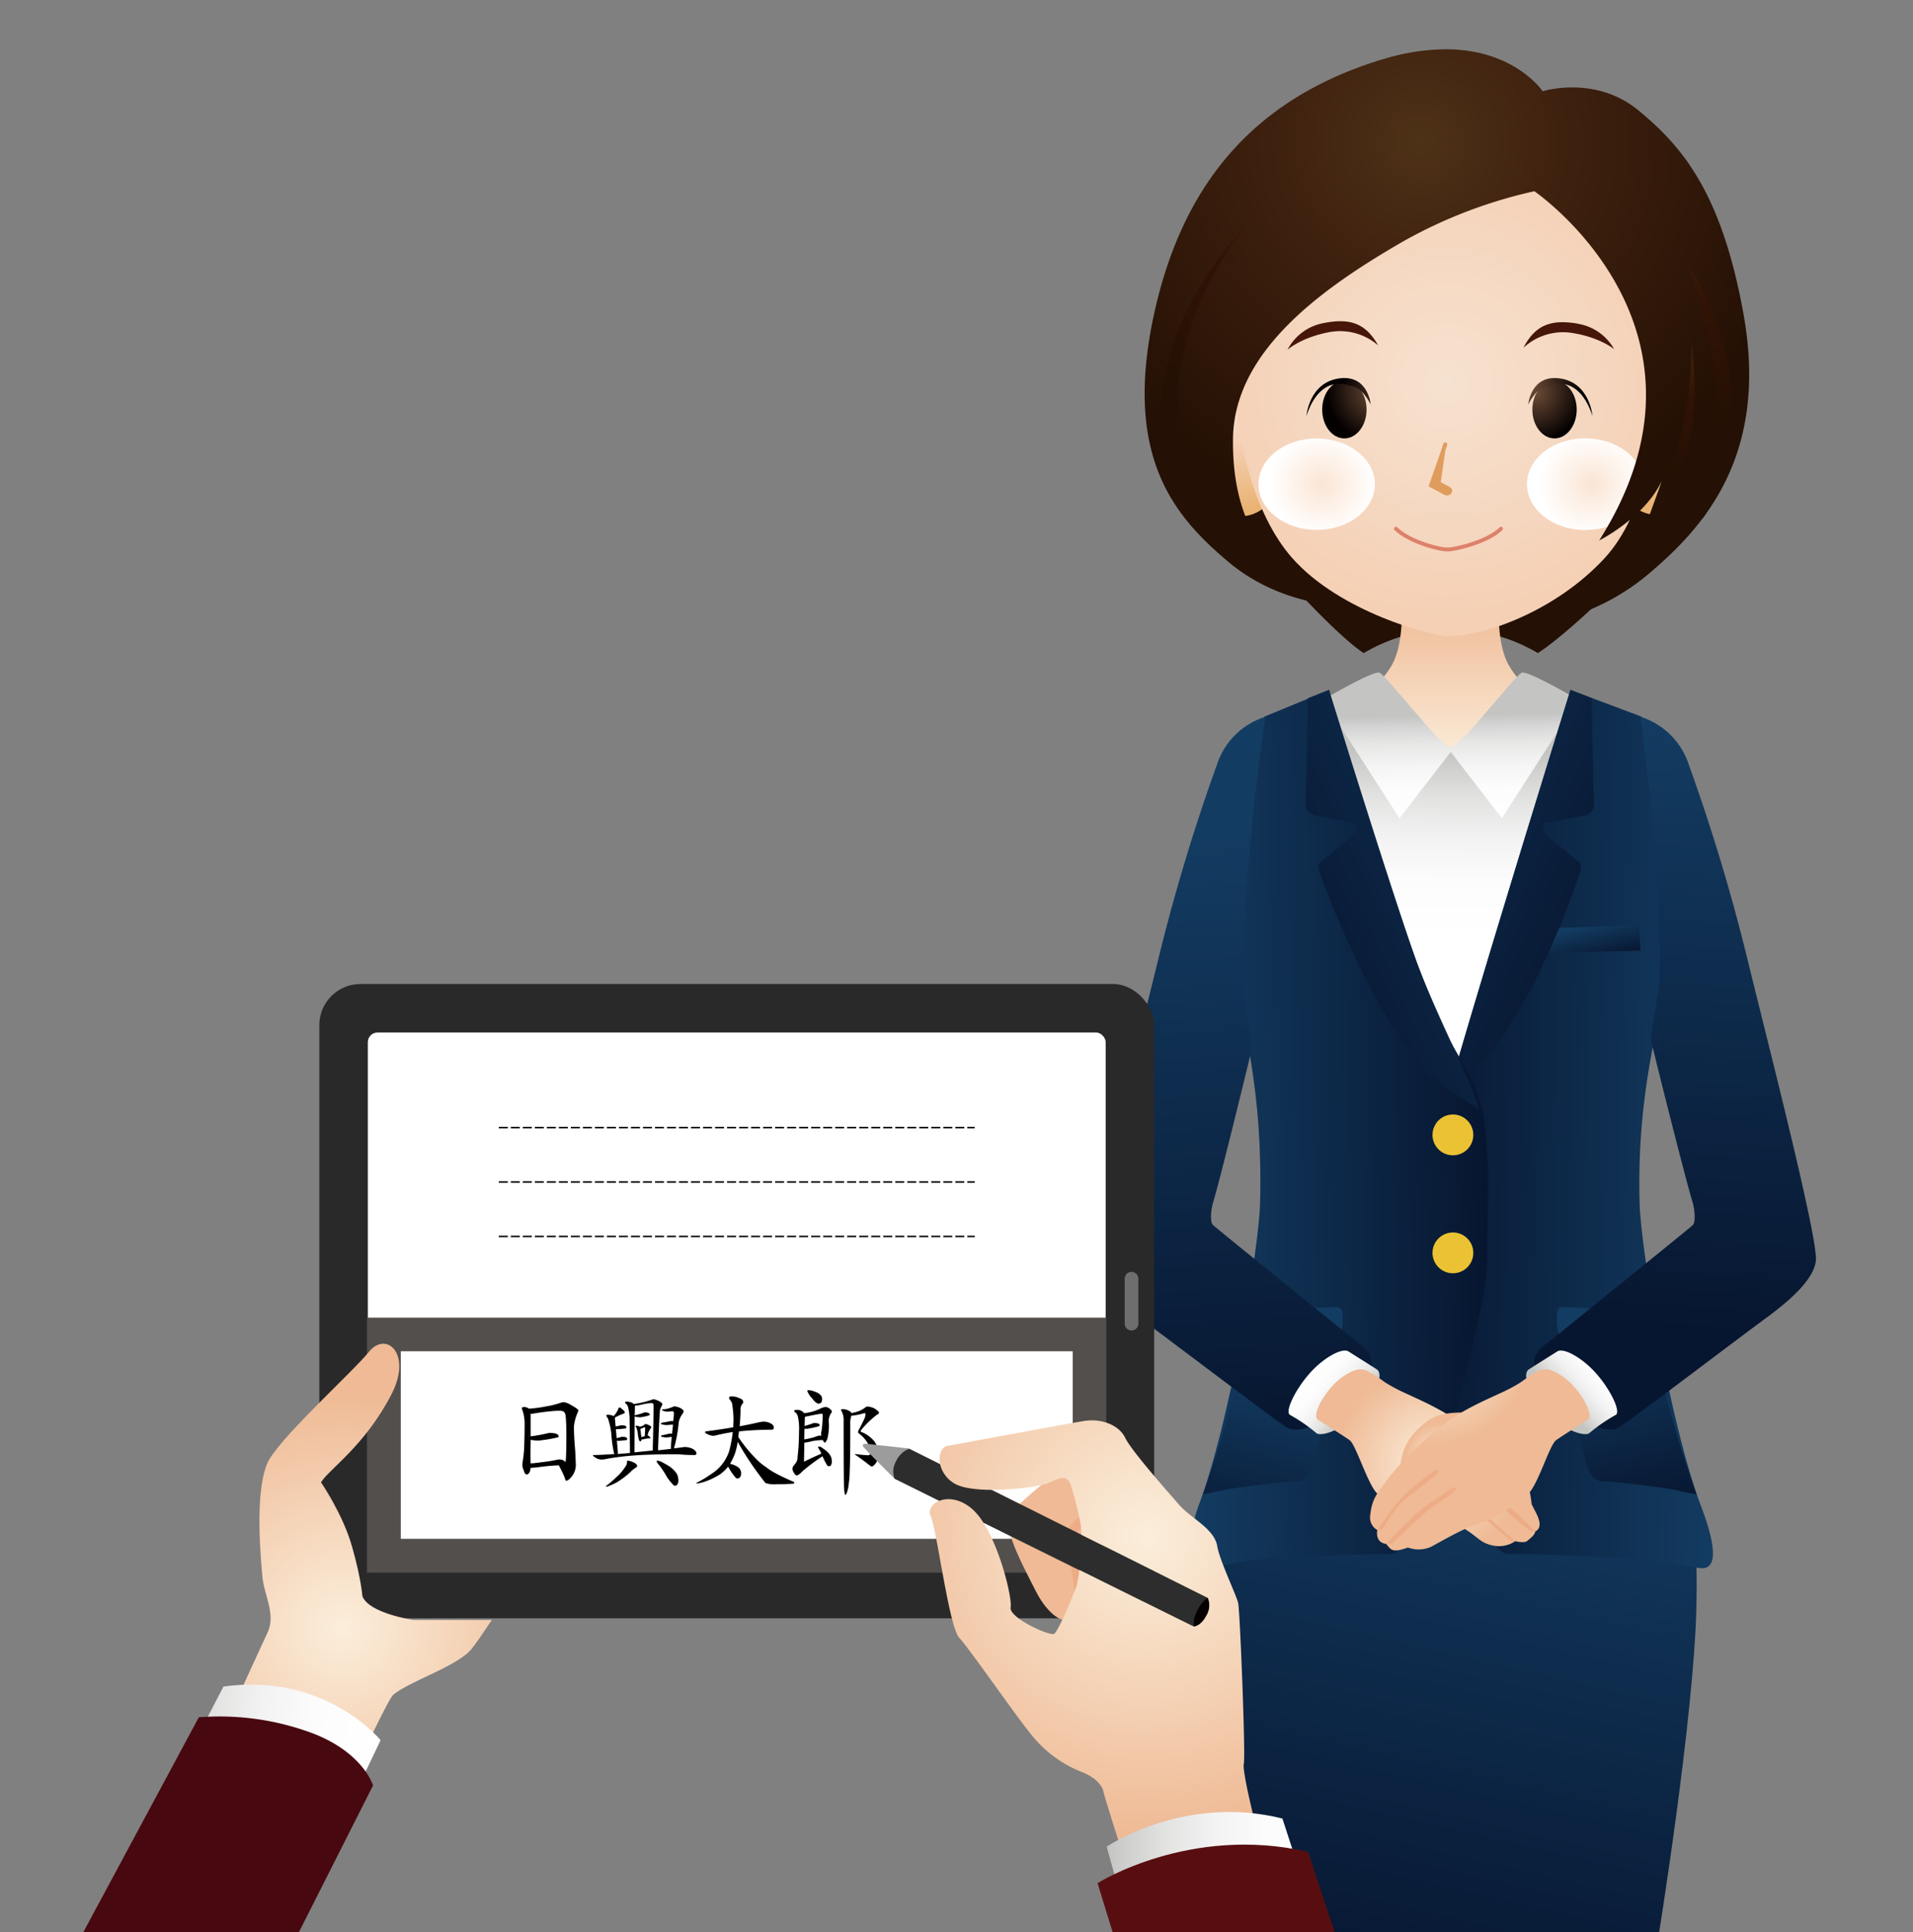 <svg xmlns="http://www.w3.org/2000/svg" xmlns:xlink="http://www.w3.org/1999/xlink" viewBox="0 0 495.24 500"><rect x="0" y="0" width="495.24" height="500" fill="#808080" stroke="none"/><defs><style>.cls-1,.cls-36,.cls-46{fill:none;}.cls-2{isolation:isolate;}.cls-3{clip-path:url(#clip-path);}.cls-4{fill:url(#radial-gradient);}.cls-5{fill:url(#linear-gradient);}.cls-6{fill:url(#linear-gradient-2);}.cls-7{fill:url(#linear-gradient-3);}.cls-8{fill:url(#linear-gradient-4);}.cls-9{fill:url(#linear-gradient-5);}.cls-10{fill:url(#linear-gradient-6);}.cls-11{fill:url(#linear-gradient-7);}.cls-12{fill:url(#linear-gradient-8);}.cls-13{fill:url(#linear-gradient-9);}.cls-14{fill:url(#linear-gradient-10);}.cls-15{fill:url(#linear-gradient-11);}.cls-16{fill:#eac233;}.cls-17{fill:url(#linear-gradient-12);}.cls-18{fill:url(#linear-gradient-13);}.cls-19{fill:url(#radial-gradient-2);}.cls-20{fill:#edac86;}.cls-21{fill:url(#radial-gradient-3);}.cls-22{fill:url(#linear-gradient-14);}.cls-23{fill:url(#linear-gradient-15);}.cls-24{fill:url(#radial-gradient-4);}.cls-25{fill:#29292a;}.cls-26{fill:#6f6e6e;}.cls-27{fill:url(#linear-gradient-16);}.cls-28{fill:url(#linear-gradient-17);}.cls-29{fill:url(#radial-gradient-5);}.cls-30{fill:url(#radial-gradient-6);}.cls-31{fill:#df9c5c;}.cls-32{mix-blend-mode:multiply;}.cls-33{fill:url(#radial-gradient-7);}.cls-34{fill:url(#radial-gradient-8);}.cls-35{fill:#46160b;}.cls-36{stroke:#de816a;stroke-linecap:round;stroke-linejoin:round;}.cls-37{fill:url(#radial-gradient-11);}.cls-38{fill:url(#radial-gradient-12);}.cls-39{fill:url(#radial-gradient-13);}.cls-40{fill:url(#radial-gradient-14);}.cls-41{fill:url(#radial-gradient-15);}.cls-42{fill:url(#radial-gradient-16);}.cls-43{fill:url(#radial-gradient-17);}.cls-44{fill:#fff;}.cls-45{fill:#524f4d;}.cls-46{stroke:#000;stroke-miterlimit:10;stroke-width:0.39px;stroke-dasharray:2.33 0.78;}.cls-47{fill:url(#radial-gradient-18);}.cls-48{fill:url(#linear-gradient-18);}.cls-49{fill:#48080f;}.cls-50{fill:url(#radial-gradient-19);}.cls-51{fill:#9d9c9d;}.cls-52{fill:#2d2d2d;}.cls-53{fill:#060001;}.cls-54{fill:url(#radial-gradient-20);}.cls-55{fill:url(#linear-gradient-19);}.cls-56{fill:#580e10;}</style><clipPath id="clip-path"><rect id="SVGID" class="cls-1" width="495.24" height="516.75"/></clipPath><radialGradient id="radial-gradient" cx="382.42" cy="94.63" r="45.06" gradientUnits="userSpaceOnUse"><stop offset="0" stop-color="#432610"/><stop offset="0.36" stop-color="#311305"/><stop offset="1" stop-color="#241004"/></radialGradient><linearGradient id="linear-gradient" x1="355.91" y1="516.18" x2="391.45" y2="360.65" gradientUnits="userSpaceOnUse"><stop offset="0" stop-color="#071630"/><stop offset="1" stop-color="#133c62"/></linearGradient><linearGradient id="linear-gradient-2" x1="375.46" y1="197.54" x2="375.46" y2="155.91" gradientUnits="userSpaceOnUse"><stop offset="0" stop-color="#fbeedb"/><stop offset="1" stop-color="#efba95"/></linearGradient><linearGradient id="linear-gradient-3" x1="360.69" y1="202.16" x2="360.69" y2="249.46" gradientTransform="translate(18.5 -13.78) rotate(1)" gradientUnits="userSpaceOnUse"><stop offset="0" stop-color="#c4c4c3"/><stop offset="0.05" stop-color="#cbcbca"/><stop offset="0.25" stop-color="#e2e2e1"/><stop offset="0.46" stop-color="#f2f2f2"/><stop offset="0.7" stop-color="#fcfcfc"/><stop offset="1" stop-color="#fff"/></linearGradient><linearGradient id="linear-gradient-4" x1="4734.78" y1="104.13" x2="4734.78" y2="137.02" gradientTransform="matrix(-1, 0.02, 0.02, 1, 5107.45, -13.78)" gradientUnits="userSpaceOnUse"><stop offset="0" stop-color="#c4c4c3"/><stop offset="0.09" stop-color="#d5d5d5"/><stop offset="0.23" stop-color="#e8e8e7"/><stop offset="0.4" stop-color="#f5f5f5"/><stop offset="0.6" stop-color="#fdfdfd"/><stop offset="1" stop-color="#fff"/></linearGradient><linearGradient id="linear-gradient-5" x1="352.77" y1="298.87" x2="432.14" y2="298.87" gradientTransform="translate(18.5 -13.78) rotate(1)" xlink:href="#linear-gradient"/><linearGradient id="linear-gradient-6" x1="415.36" y1="397.78" x2="403.77" y2="350.86" gradientTransform="translate(18.5 -13.78) rotate(1)" xlink:href="#linear-gradient"/><linearGradient id="linear-gradient-7" x1="398.77" y1="255.93" x2="396.42" y2="246.45" gradientTransform="translate(18.5 -13.78) rotate(1)" xlink:href="#linear-gradient"/><linearGradient id="linear-gradient-8" x1="402.11" y1="247.74" x2="313.06" y2="209.86" gradientTransform="translate(18.5 -13.78) rotate(1)" xlink:href="#linear-gradient"/><linearGradient id="linear-gradient-9" x1="4696.64" y1="222.86" x2="4774.72" y2="222.86" gradientTransform="matrix(-1, 0.02, 0.02, 1, 5076.78, -13.78)" xlink:href="#linear-gradient"/><linearGradient id="linear-gradient-10" x1="4759.54" y1="321.74" x2="4747.95" y2="274.82" gradientTransform="matrix(-1, 0.02, 0.02, 1, 5076.78, -13.78)" xlink:href="#linear-gradient"/><linearGradient id="linear-gradient-11" x1="4744.04" y1="175.39" x2="4656.63" y2="138.2" gradientTransform="matrix(-1, 0.02, 0.02, 1, 5076.78, -13.78)" xlink:href="#linear-gradient"/><linearGradient id="linear-gradient-12" x1="145.14" y1="692.23" x2="118.18" y2="536.24" gradientTransform="matrix(0.99, 0.1, -0.1, 0.99, 249.13, -327.42)" xlink:href="#linear-gradient"/><linearGradient id="linear-gradient-13" x1="158.85" y1="1256.82" x2="144.14" y2="1251.31" gradientTransform="matrix(0.95, 0.31, -0.27, 0.82, 539.13, -714.55)" xlink:href="#linear-gradient-3"/><radialGradient id="radial-gradient-2" cx="525.77" cy="-140.15" r="25.6" gradientTransform="matrix(0.67, 0.71, 0.73, -0.69, 120.63, -91.57)" xlink:href="#linear-gradient-2"/><radialGradient id="radial-gradient-3" cx="-312.47" cy="1035.62" r="8.59" gradientTransform="matrix(0.88, 0.12, -0.16, 1.13, 812.05, -754.76)" xlink:href="#linear-gradient-2"/><linearGradient id="linear-gradient-14" x1="6565.63" y1="16.93" x2="6538.66" y2="-139.06" gradientTransform="matrix(-0.99, 0.1, 0.1, 0.99, 6958.91, -327.42)" xlink:href="#linear-gradient"/><linearGradient id="linear-gradient-15" x1="6294.24" y1="-1071.35" x2="6279.53" y2="-1076.87" gradientTransform="matrix(-0.95, 0.31, 0.27, 0.82, 6668.91, -714.55)" xlink:href="#linear-gradient-3"/><radialGradient id="radial-gradient-4" cx="5053.91" cy="4561.74" r="25.26" gradientTransform="matrix(-0.67, 0.71, -0.73, -0.69, 7087.42, -91.57)" xlink:href="#linear-gradient-2"/><linearGradient id="linear-gradient-16" x1="384.55" y1="260.21" x2="384.55" y2="230.45" gradientTransform="matrix(0.86, 0.16, -0.18, 0.98, 142.91, -185.76)" gradientUnits="userSpaceOnUse"><stop offset="0" stop-color="#e9b373"/><stop offset="0.57" stop-color="#f5d0b5"/><stop offset="1" stop-color="#f6e2d0"/></linearGradient><linearGradient id="linear-gradient-17" x1="297.46" y1="-12.92" x2="297.46" y2="-42.68" gradientTransform="translate(31.9 196.76) rotate(-10.11)" xlink:href="#linear-gradient-16"/><radialGradient id="radial-gradient-5" cx="374.56" cy="98.96" r="60.69" gradientUnits="userSpaceOnUse"><stop offset="0" stop-color="#f6e2d0"/><stop offset="1" stop-color="#f5d0b5"/></radialGradient><radialGradient id="radial-gradient-6" cx="520.49" cy="66.58" r="10.48" gradientTransform="translate(-232.44 20.24) scale(1.21 1.22)" gradientUnits="userSpaceOnUse"><stop offset="0" stop-color="#6e4c37"/><stop offset="1" stop-color="#040000"/></radialGradient><radialGradient id="radial-gradient-7" cx="447.73" cy="125.3" r="13.26" gradientTransform="translate(-53.55) scale(1.04 1)" gradientUnits="userSpaceOnUse"><stop offset="0" stop-color="#fbe5d4"/><stop offset="1" stop-color="#fff"/></radialGradient><radialGradient id="radial-gradient-8" cx="380.64" cy="125.3" r="13.26" xlink:href="#radial-gradient-7"/><radialGradient id="radial-gradient-11" cx="367.82" cy="36.64" r="100.22" gradientUnits="userSpaceOnUse"><stop offset="0" stop-color="#4e3217"/><stop offset="0.36" stop-color="#3f210f"/><stop offset="1" stop-color="#241004"/></radialGradient><radialGradient id="radial-gradient-12" cx="348.41" cy="71.25" r="13.97" gradientTransform="translate(72.23 15.85) scale(0.93 1.18)" xlink:href="#radial-gradient-6"/><radialGradient id="radial-gradient-13" cx="1684.73" cy="66.58" r="10.48" gradientTransform="matrix(-1.21, 0, 0, 1.22, 2394.85, 20.24)" xlink:href="#radial-gradient-6"/><radialGradient id="radial-gradient-14" cx="1862.55" cy="71.25" r="13.97" gradientTransform="matrix(-0.93, 0, 0, 1.18, 2093.05, 15.85)" xlink:href="#radial-gradient-6"/><radialGradient id="radial-gradient-15" cx="448.94" cy="62.82" r="47.94" xlink:href="#radial-gradient"/><radialGradient id="radial-gradient-16" cx="332.48" cy="59.05" r="50.96" xlink:href="#radial-gradient"/><radialGradient id="radial-gradient-17" cx="442.91" cy="92.21" r="32.53" xlink:href="#radial-gradient"/><radialGradient id="radial-gradient-18" cx="1007.49" cy="-538.38" r="61.02" gradientTransform="matrix(0.94, -0.34, 0.34, 0.94, -675.28, 1269.91)" xlink:href="#linear-gradient-2"/><linearGradient id="linear-gradient-18" x1="-281.8" y1="64.68" x2="-222.81" y2="64.68" gradientTransform="translate(325.56 421.81) rotate(6)" xlink:href="#linear-gradient-3"/><radialGradient id="radial-gradient-19" cx="-361.14" cy="1314.12" r="46.71" gradientTransform="matrix(0.94, 0.34, -0.34, 0.94, 1012.81, -648.05)" xlink:href="#linear-gradient-2"/><radialGradient id="radial-gradient-20" cx="296.81" cy="397.67" r="78.07" xlink:href="#linear-gradient-2"/><linearGradient id="linear-gradient-19" x1="286.5" y1="491.39" x2="346.08" y2="491.39" gradientTransform="matrix(1, 0, 0, 1, 0, 0)" xlink:href="#linear-gradient-3"/></defs><title>アートボード 112</title><g class="cls-2"><g id="レイヤー_1" data-name="レイヤー 1"><g class="cls-3"><path class="cls-4" d="M314.56,122.15c0,9.23,30,41.57,38.5,46.86a44.28,44.28,0,0,1,45.06,0c8.5-5.29,37.92-32.81,37.92-42,0-16-40.29-62.58-60.45-62.58s-58.8,7.4-61.93,58.68"/><path class="cls-5" d="M436,385.74l-49.91-38.8V331.51l-9.93,7.72-9.92-7.72v15.43l-49.91,38.8s-3.73,1.31-3.17,29.83c.56,28.83,10.17,87.81,10.17,87.81H429s9.61-59,10.17-87.81C439.76,387.05,436,385.74,436,385.74Z"/><path class="cls-6" d="M406.3,182.61s-9.14.1-15.44-10-.41-36.87-.41-36.87a54.69,54.69,0,0,0-15,3.5,54.66,54.66,0,0,0-15-3.5s5.9,26.79-.41,36.87-15.45,10-15.45,10a113.94,113.94,0,0,1,14.59,4.44,32.4,32.4,0,0,0,7,1.51c2.08.72,4.61,26.66,8,26.61l.94,0c0,26.07.63,0,.94,0,3.35.05,6.5-25.89,8.58-26.61a32.49,32.49,0,0,0,7.05-1.51A113.6,113.6,0,0,1,406.3,182.61Z"/><polygon class="cls-7" points="339.01 184.91 375.76 193.69 410.25 184.34 411.75 227.47 379.42 298.15 339.58 231.83 339.01 184.91"/><path class="cls-8" d="M375.57,194.6,362.3,211.76l-19.76-30.68s12.88-7.58,14.58-7,16.17,19.62,18.43,19.33h0c2.26.29,16.73-18.8,18.43-19.33s14.58,7,14.58,7l-19.76,30.68Z"/><path class="cls-9" d="M406.57,178.57,425,185.48s5.84,37.6,5.33,67c-.25,14.13-6.66,28.34-5.87,58.89.31,12,7.86,57.23,15.94,78.49,2.57,6.76,5.27,16.08.18,16-1.82,0-8.74-1.75-16.58-2.31-14-1-23-1.38-33.57-1.38s-25-78.25-24.89-83.34C365.64,309.79,406.57,178.57,406.57,178.57Z"/><path class="cls-10" d="M403,341.94c0,2.82,6.75,34.32,7.83,37.45s2.47,4,4.73,4,16.37,1.7,18.62,2.31c1.39.37,3.55.76,5,1a304.22,304.22,0,0,1-12.77-47.52c-3.55-.16-20.13-.9-21.64-.93C403.09,338.26,403.08,339.11,403,341.94Z"/><polygon class="cls-11" points="400.22 240.21 424.26 239.5 424.72 246.01 398.41 246.68 400.22 240.21"/><path class="cls-12" d="M408.36,227.63c1.19-3.37,1.2-3.94.08-4.8s-5-4.05-7.53-6.07-1.34-4-.21-4,7.09-1.29,8.79-1.55,3.41-1.07,3.17-3.62c-.2-2.15-.51-21.12-.6-26.89l-5.49-2.17s-19,60.88-31.14,102.56l.62-.35C394,270.64,407.17,231,408.36,227.63Z"/><path class="cls-13" d="M363.33,244.65c-7.73-21.3-19.27-66.08-19.27-66.08l-16.77,6.91s-6.49,39.2-6,68.61c.25,14.14,5.7,26.74,4.92,57.29-.31,12-7.87,57.23-16,78.49-2.57,6.76-2.06,16.08,3,16,1.82,0,5.53-1.75,13.37-2.31,14-1,25.92-1.38,33.58-1.38S385,340.28,385,326.24s.89-23-.75-36S371.05,265.94,363.33,244.65Z"/><path class="cls-14" d="M347.61,341.94c.05,2.82-6.75,34.32-7.83,37.45s-2.47,4-4.74,4-16.36,1.7-18.61,2.31c-1.4.37-3.55.76-5,1a305.33,305.33,0,0,0,12.77-47.52c3.54-.16,20.12-.9,21.64-.93C347.54,338.26,347.56,339.11,347.61,341.94Z"/><path class="cls-15" d="M342.28,227.63c-1.19-3.37-1.2-3.94-.08-4.8s5-4.05,7.52-6.07,1.35-4,.22-4-7.09-1.29-8.79-1.55-3.42-1.07-3.18-3.62c.2-2.15.52-21.12.61-26.89l5.48-2.17S362,236.36,367.28,250.3s13.33,28.83,15.64,36.75a111.51,111.51,0,0,1-9.79-6.41C357.76,268.94,343.47,231,342.28,227.63Z"/><path class="cls-16" d="M381.41,293.79a5.28,5.28,0,1,1-5.18-5.36A5.27,5.27,0,0,1,381.41,293.79Z"/><path class="cls-16" d="M381.41,324.33a5.28,5.28,0,1,1-5.18-5.37A5.27,5.27,0,0,1,381.41,324.33Z"/><path class="cls-17" d="M314.1,311c1.63-5.36,7.21-28.06,9.84-39-1-9.84-2-15.78-2-21.08.22-30,5.65-65.41,5.65-65.41a19.1,19.1,0,0,0-12.3,11.69A494.16,494.16,0,0,0,300,247.66c-5.09,20.92-18.87,74.28-17.82,78.82.65,4.62,6.25,9.77,13,14.71s33.5,25.28,37.72,28.09,13.24-3.19,19.56-10.58-.71-11.05-.71-11.05S314.8,317.82,314,317,313.47,313.08,314.1,311Z"/><path class="cls-18" d="M339.34,355.09c3.52-3.84,8.15-6.34,9.72-5.36,3.36,2.11,6.87,4.32,7.45,4.72s2.13,2.69-3.73,9.7-11.16,7.43-11.94,6.78a42.79,42.79,0,0,0-6.89-4.76C332.55,365.4,335.32,359.48,339.34,355.09Z"/><path class="cls-19" d="M349.38,372.7c1.67,1.18,4.79,11.77,7.23,13.87,8.85,7.59,14.47,5,20.08,7.73s6,4.9,9.62,5.63a7.45,7.45,0,0,0,5.95-1.08c.28.06,2.35.56,3.1-.05,1-.81,2.07-1.7,2.07-2.45,1.51-.76,1.54-2.4,0-5.28-.37-.69-.92-1.8-.92-1.8s-.45-5.39-2.28-8-9.1-7.57-16-12.83c-4.88-3.74-11-6.29-15.31-8.31a40.89,40.89,0,0,1-4.46-2.45,36,36,0,0,0-4.44-2.87c-1.94-.86-3.52-.4-6.24,1.37-4.17,2.71-8.55,10-6.53,11.31C342.5,368.25,347.69,371.51,349.38,372.7Z"/><path class="cls-20" d="M397.43,396.35s-6.21-6.1-8.81-8.52a103.9,103.9,0,0,0-9.78-7.68c-.59-.25-1.47.4-.66,1.3s9.15,6.6,11.13,9a88.84,88.84,0,0,0,6.8,5.72Z"/><path class="cls-20" d="M392.26,398.85s-4.84-4.17-6.62-5.85a30.65,30.65,0,0,0-5.77-4.15c-1.31-.67-5.35-3.94-6.44-4s-.18,1.22,1,1.87,10,6.35,10.82,7S391.4,399,391.4,399Z"/><path class="cls-20" d="M364.45,400.49s6.6-4.9,7.92-5.84a40.68,40.68,0,0,1,7.16-3.39c1.32-.38,1.32.38,1.32.38s-4.71,2.26-6.41,3a39.27,39.27,0,0,0-7.16,4.71C366.71,400.12,364.45,400.49,364.45,400.49Z"/><path class="cls-21" d="M379.53,365.63s-6.37-.67-10.18,2.26-6.06,5.84-6.78,10.93S381,372.45,381,372.45Z"/><path class="cls-22" d="M438.14,311c-1.63-5.36-8.11-30.89-10.74-41.85,1-9.84,2.15-11.36,2.24-16.66.51-29.41-5-67-5-67a19.1,19.1,0,0,1,12.3,11.69,494.16,494.16,0,0,1,15.3,50.49c5.09,20.92,18.87,74.28,17.82,78.82-.66,4.62-6.25,9.77-13,14.71s-33.49,25.28-37.71,28.09-13.24-3.19-19.56-10.58.71-11.05.71-11.05,36.95-29.83,37.73-30.61S438.77,313.08,438.14,311Z"/><path class="cls-23" d="M412.9,355.09c-3.52-3.84-8.15-6.34-9.72-5.36-3.36,2.11-6.88,4.32-7.46,4.72s-2.13,2.69,3.74,9.7,11.16,7.43,11.94,6.78a42.34,42.34,0,0,1,6.89-4.76C419.69,365.4,416.92,359.48,412.9,355.09Z"/><path class="cls-24" d="M402.86,372.7c-1.68,1.18-4.79,11.77-7.24,13.87-8.85,7.59-11.94,7.14-15.71,8.83s-7,3.61-9.43,4.9a7.92,7.92,0,0,1-6,.19c-4.14,1.51-4.33.57-5.65-.94-3-.38-2.26-3.58-2.26-3.58a3.68,3.68,0,0,1-1.89-3.39c.4-4.81,2-6.23,4.21-9.34,1.87-2.65,8.24-9.54,15.1-14.8,4.89-3.74,11-6.29,15.32-8.31a40.89,40.89,0,0,0,4.46-2.45,36.9,36.9,0,0,1,4.43-2.87c1.94-.86,3.53-.4,6.25,1.37,4.16,2.71,8.55,10,6.53,11.31C409.74,368.25,404.54,371.51,402.86,372.7Z"/><path class="cls-20" d="M356.54,396s4.75-7,7.35-9.42a67.18,67.18,0,0,1,7.91-6.22c.59-.25.8.23,0,1.13s-5.68,4.65-8.1,6.59-5.84,7.73-5.84,7.73Z"/><path class="cls-20" d="M358.8,399.55s5-5.11,6.78-6.78a29.2,29.2,0,0,1,5.09-4.15,53.17,53.17,0,0,0,4.71-3.2c1.32-.95,2.26-.38.76.94-.59.51-2.32,1.57-4.9,3.39a32.46,32.46,0,0,0-4.34,3.58c-.73.73-6.59,6.22-6.59,6.22Z"/><rect class="cls-25" x="82.67" y="254.66" width="216.13" height="164.16" rx="10.63"/><path class="cls-26" d="M292.93,344.32a1.77,1.77,0,0,1-1.77-1.77V330.93a1.77,1.77,0,0,1,3.54,0v11.62a1.77,1.77,0,0,1-1.77,1.77Z"/><path class="cls-27" d="M417.88,114.55c-1.66,9,2.61,17.31,9.54,18.59s13.91-5,15.56-13.95-2.6-17.31-9.54-18.59-13.9,5-15.56,14"/><path class="cls-28" d="M332.13,115c1.61,9-2.58,17.26-9.35,18.47s-13.56-5.1-15.17-14.1,2.58-17.27,9.36-18.48S330.53,106,332.13,115"/><path class="cls-29" d="M319.32,92.46c0,20.08,5.18,40.54,15.14,51.88,12.42,14.14,36.39,20.32,40.52,20.32,9.21,0,27.77-6.46,40.51-20.3,10.09-11,14.31-31.81,14.31-51.9,0-41.76-18.88-59.2-54.82-59.2s-55.66,17.44-55.66,59.2"/><path class="cls-30" d="M396.7,106c0,4.12,2.58,7.46,5.74,7.46s5.74-3.34,5.74-7.46-2.56-7.46-5.74-7.46-5.74,3.34-5.74,7.46"/><path class="cls-31" d="M374.59,128.2a1.5,1.5,0,0,1-.74-.18l-4-2.16,3.51-10.09c.17-.64.29-1.39,1-1.25s0,1.32-.18,2l-1.2,8.26,2.31,1.25a1.1,1.1,0,0,1,.43,1.65,1.44,1.44,0,0,1-1.18.55"/><rect class="cls-1" x="395.33" y="113.47" width="30.13" height="23.68"/><g class="cls-32"><path class="cls-33" d="M395.33,125.31c0,6.54,6.74,11.83,15.06,11.83s15.07-5.29,15.07-11.83-6.74-11.84-15.07-11.84-15.06,5.3-15.06,11.84"/></g><rect class="cls-1" x="325.8" y="113.47" width="30.13" height="23.68"/><g class="cls-32"><path class="cls-34" d="M325.8,125.31c0,6.54,6.75,11.83,15.06,11.83s15.07-5.29,15.07-11.83-6.74-11.84-15.07-11.84-15.06,5.3-15.06,11.84"/></g><rect class="cls-1" x="395.33" y="113.47" width="30.13" height="23.68"/><g class="cls-32"><path class="cls-33" d="M395.33,125.31c0,6.54,6.74,11.83,15.06,11.83s15.07-5.29,15.07-11.83-6.74-11.84-15.07-11.84-15.06,5.3-15.06,11.84"/></g><rect class="cls-1" x="325.8" y="113.47" width="30.13" height="23.68"/><g class="cls-32"><path class="cls-34" d="M325.8,125.31c0,6.54,6.75,11.83,15.06,11.83s15.07-5.29,15.07-11.83-6.74-11.84-15.07-11.84-15.06,5.3-15.06,11.84"/></g><path class="cls-35" d="M408.44,83.76C401.62,82.6,397.5,84,394.39,90a15.08,15.08,0,0,1,12.29-3.88c7.46,1.09,11.19,4.25,11.19,4.25a13.15,13.15,0,0,0-9.43-6.58"/><path class="cls-36" d="M361.37,136.82c3.29,3.3,11.34,5.52,13.61,5.39s10.33-2.09,13.61-5.39"/><path class="cls-37" d="M357.6,15.44c-30.24,9.3-51,29.33-58.93,66.28s5.75,52.18,19.18,63.56c14.65,12.42,32.51,11.62,32.51,11.62-14.68-4.61-31.48-13.87-31.16-43.29.23-22.4,22.28-38.54,43.62-50.89a123.91,123.91,0,0,1,34.4-13.23S448.93,84.82,414,139.87c0,0,11.46-5.7,16.11-15.2-2.4,14.85-16.41,28.53-30.56,36.53,0,0,14-1.43,27.39-12.8s31.12-29.85,24.43-67.06c-5.68-31.56-15.9-43.42-27.14-52.72s-24.87-5-24.87-5-7.21-10.87-25.13-10.87a56.63,56.63,0,0,0-16.67,2.73"/><path class="cls-38" d="M401.06,99.82s7.46-3.51,11.2,7.82c0,0-.65-8.51-8.31-9.69s-8.32,6.73-8.32,6.73S397.89,99.82,401.06,99.82Z"/><path class="cls-39" d="M353.78,106c0,4.12-2.58,7.46-5.75,7.46s-5.74-3.34-5.74-7.46,2.56-7.46,5.74-7.46,5.75,3.34,5.75,7.46"/><path class="cls-35" d="M342.56,83.63c6.79-1.36,10.94-.1,14.22,5.77a15,15,0,0,0-12.39-3.49c-7.43,1.32-11.07,4.59-11.07,4.59a13.21,13.21,0,0,1,9.24-6.87"/><path class="cls-40" d="M349.42,99.82s-7.47-3.51-11.21,7.82c0,0,.65-8.51,8.32-9.69s8.32,6.73,8.32,6.73S352.59,99.82,349.42,99.82Z"/><path class="cls-41" d="M436,66.48s25.42,38.36,4.67,67.88C440.65,134.36,452.08,107.43,436,66.48Z"/><path class="cls-42" d="M314.1,142a52.73,52.73,0,0,1-4.06-8.27C304.26,119.32,297.2,88.18,325,55.76c0,0-41,37.77-16.92,79.93Z"/><path class="cls-43" d="M430.15,124.67s7.71-9.86,7.71-36.59c0,0,5.31,33.67-11.86,48.07Z"/><rect class="cls-44" x="95.22" y="267.21" width="191.02" height="139.06" rx="2.51"/><path class="cls-45" d="M95,341v66h191.4V341ZM277.7,398.24H103.76V349.7H277.7Z"/><line class="cls-46" x1="129.13" y1="291.83" x2="252.33" y2="291.83"/><line class="cls-46" x1="129.13" y1="305.91" x2="252.33" y2="305.91"/><line class="cls-46" x1="129.13" y1="319.99" x2="252.33" y2="319.99"/><path class="cls-47" d="M93.81,413.06s-.25-4.24-2.65-12.74-8.06-16.7-8.06-16.7c2-3.34,11.39-9.41,18.31-22.91,5.32-10.39-1.42-16.39-5.9-10.86S71.41,372.93,69.06,379s-2.24,17.07-1.14,29c.45,4.86,3.55,9.75,1.36,14.45s-23.6,51.35-23.6,51.35L77,490.8s22.55-50.36,24.84-52.24c4.36-3.57,16.81-7.41,20.35-11.95,1-1.25,2.89-4,5.14-7.37H107S95.43,417.52,93.81,413.06Z"/><path class="cls-48" d="M98.53,450.35s-14.31-17.57-40.68-13.88L36.31,478,82,485Z"/><path class="cls-49" d="M96.57,462.07S93.88,452.81,79,447.88a68.76,68.76,0,0,0-27.53-3.45L13.33,515.37l51.08,10.34Z"/><path d="M135.78,364.13a2.44,2.44,0,0,1,1.18.43l0,0a35.42,35.42,0,0,0,4.48-.6,23.23,23.23,0,0,0,3.93-1,3,3,0,0,1,.69-.09,5.83,5.83,0,0,1,1.92.84c1.17.63,1.75,1.08,1.75,1.35a1,1,0,0,1-.08.28,11.77,11.77,0,0,0-1.07,3.79q0,2.67.32,6.15c.11,2.06.17,3.39.17,4a4.89,4.89,0,0,1-.89,2.61c-.65.88-1.19,1.32-1.63,1.32-.1,0-.22-.26-.35-.77a26.67,26.67,0,0,0-1.55-3.22c-1.42.06-2.81.17-4.19.34-1.67.22-2.71.32-3.13.32a1.82,1.82,0,0,1,0,.32,2.38,2.38,0,0,1-.35,1c-.24.27-.45.4-.6.4-.34,0-.61-.36-.8-1.09a3.7,3.7,0,0,1-.35-1.32l0-.37c.23-1.46.37-2.6.43-3.45.1-1.85.15-4.17.15-6.94a10.35,10.35,0,0,0-.66-3.74,1.43,1.43,0,0,1-.06-.31C135.18,364.21,135.38,364.13,135.78,364.13Zm1.58,14.58c.77,0,1.75-.16,3-.31a38.31,38.31,0,0,0,3.79-.61,3.51,3.51,0,0,1,.71-.08,1.89,1.89,0,0,1,1.3.43,1.25,1.25,0,0,0,.23.23,3.32,3.32,0,0,0,.08-.49q.15-1.81.15-6.43c0-2-.06-3.68-.18-5-.09-.64-.3-1-.63-1.18a2.09,2.09,0,0,0-1-.17h-.63a58.21,58.21,0,0,0-5.86.69,3.46,3.46,0,0,1-.66.08,1.43,1.43,0,0,1-.29,0c0,.44,0,1,0,1.78v4.08c1.55-.21,3-.47,4.28-.78a3.16,3.16,0,0,1,.66-.11c1.53,0,2.3.31,2.3.92,0,.13-.11.22-.32.26-1.17.26-2.25.47-3.24.6s-1.4.2-1.61.2a9,9,0,0,1-2-.2l-.06,0Q137.3,376.1,137.36,378.71Z"/><path d="M160.36,364.24c.15,0,.42.18.8.52s.58.52.58.75-.14.27-.4.37c-.43.15-.9.35-1.44.6-.27.16-.51.28-.72.38a.39.39,0,0,1,0,.14l.2,2.18c.71-.15,1.15-.26,1.32-.31h.18c.84,0,1.26.14,1.26.43a.7.7,0,0,1-.09.37c-.55.08-1.27.14-2.15.2l-.17,0-.29,0,.2,2.33,1.32-.35a.33.33,0,0,1,.15,0c.84,0,1.26.17,1.26.49a.55.55,0,0,1-.12.35l-1.89.2h-.14a2.85,2.85,0,0,1-.52-.06l.26,3a1.65,1.65,0,0,1-.06.46l3.19-.26-.09-8.3a14.61,14.61,0,0,0-.34-3.3,1.86,1.86,0,0,0-.78-1.29.84.84,0,0,1-.06-.18c0-.15.15-.23.43-.23a3.69,3.69,0,0,1,1.35.29,2.92,2.92,0,0,1,.52.35l.6-.12a23.93,23.93,0,0,0,4.19-1.06,1.36,1.36,0,0,1,.38-.06,4.56,4.56,0,0,1,1.12.38c.7.34,1.06.64,1.06.89a1.25,1.25,0,0,1-.2.51,3.23,3.23,0,0,0-.46,1.58q-.21,3-.46,9.85l3.33-.38c0-.21,0-.35,0-.43,0-.36.08-1.25.23-2.67l-1.32.15h-.2a4.34,4.34,0,0,1-.78-.12c-.32,0-.48-.11-.48-.23s.08-.16.25-.2c1-.23,1.66-.37,1.87-.43a.51.51,0,0,1,.17,0,4.73,4.73,0,0,1,.58,0c0-.29,0-.56.08-.83.06-.58.11-1.08.15-1.52l-1.61.11a.75.75,0,0,1-.23,0,5.12,5.12,0,0,1-.78-.11c-.32,0-.48-.12-.48-.23s.08-.22.25-.26c1.27-.21,2-.36,2.33-.43h.6q.15-1.56.15-2c0-.37-.15-.55-.43-.55-.71.08-1.13.12-1.27.12a2.78,2.78,0,0,1-.86-.15c-.34-.09-.52-.2-.52-.31s.07-.1.2-.12c.5-.06.89-.11,1.18-.17a13.14,13.14,0,0,0,1.52-.52,1,1,0,0,1,.41-.11,6.2,6.2,0,0,1,1.29.37c.67.35,1,.64,1,.89a1.76,1.76,0,0,1-.37.81,4.88,4.88,0,0,0-.92,2.23,33.94,33.94,0,0,1-1.18,6.44,1.21,1.21,0,0,0,0,.14c.8-.1,1.55-.19,2.24-.29a4,4,0,0,1,.66-.06,5.16,5.16,0,0,1,1.89.46c.65.39,1,.78,1,1.18s-.24.43-.72.43-1.37,0-2.61-.08c-.79-.08-1.44-.12-2-.12q-6.7,0-10.85.32a68.54,68.54,0,0,0-7,.86,5.63,5.63,0,0,1-1.41.2,3.08,3.08,0,0,1-1.49-.46q-.72-.47-.72-.6c0-.08.08-.12.23-.12,1,0,2.82-.08,5.37-.26a1.08,1.08,0,0,1-.2-.51,29.14,29.14,0,0,1-.63-4.65,16.84,16.84,0,0,0-.63-3.19,3.25,3.25,0,0,0-.67-1.47c0-.23.11-.34.32-.34a4.93,4.93,0,0,1,1.18.17,1.79,1.79,0,0,1,.34.2,3.66,3.66,0,0,0,.55-.63,5.82,5.82,0,0,0,.77-1.41C160.17,364.31,160.26,364.24,160.36,364.24Zm2.3,13.78a5.52,5.52,0,0,1,1.29.41c.65.28,1,.62,1,1,0,.12-.08.22-.25.32a8.08,8.08,0,0,0-1.61,1.32,23.38,23.38,0,0,1-3.3,2.49,14.33,14.33,0,0,1-2.18,1,1.28,1.28,0,0,1-.55.17c-.15,0-.23,0-.23-.11a27,27,0,0,0,2.76-2.36,12.38,12.38,0,0,0,2.41-2.87,1.51,1.51,0,0,0,.31-1.09C162.28,378.11,162.41,378,162.66,378Zm1.6-2.18h.15l4.56-.46c.12-3.88.19-7.7.23-11.45,0-.56-.16-.83-.49-.83a18.85,18.85,0,0,0-2.35.34,11.52,11.52,0,0,1-2,.34V364c0,.38,0,1.15-.06,2.32a.41.41,0,0,1,.2-.09,12,12,0,0,0,2.13-.63.75.75,0,0,1,.29-.08q1.26,0,1.26.6a.16.16,0,0,1-.14.17,13.07,13.07,0,0,1-1.53.38,7.1,7.1,0,0,1-.74.11,5.31,5.31,0,0,1-1.12-.11,1.1,1.1,0,0,1-.35-.15Zm.43-6.86a2.79,2.79,0,0,1,.64.09,1.1,1.1,0,0,1,.31.17l.35-.12a1.73,1.73,0,0,0,.8-.4.71.71,0,0,1,.32-.2,2.8,2.8,0,0,1,.8.26c.46.23.69.4.69.52a.41.41,0,0,1-.06.23,4.72,4.72,0,0,0-.69,1.2,6.42,6.42,0,0,0-.2.78,1,1,0,0,1,.43.2.89.89,0,0,1,.29.49s0,.05-.06.05a6.74,6.74,0,0,0-1.4.15,4.28,4.28,0,0,1-.72.14l-.12,0c0,.31-.12.46-.31.46a.31.31,0,0,1-.26-.17.66.66,0,0,1-.09-.26,7.53,7.53,0,0,1-.31-1.75,6.14,6.14,0,0,0-.29-1.15,1.47,1.47,0,0,0-.32-.57C164.49,369,164.56,369,164.69,369Zm1.33,2.93a4.37,4.37,0,0,0,.51-.12,3.44,3.44,0,0,0,.38-.11c.07-1,.11-1.71.11-2.15,0-.08-.08-.12-.23-.12a1.17,1.17,0,0,0-.4.14,1.58,1.58,0,0,1-.6.23Zm4.1,6.11a3.19,3.19,0,0,1,.86.18,22.61,22.61,0,0,1,2.3,1.29,6.69,6.69,0,0,1,1.95,1.95,4,4,0,0,1,.4,1.78,1.82,1.82,0,0,1-.23.86.63.63,0,0,1-.6.4.65.65,0,0,1-.43-.11,18.2,18.2,0,0,1-1.64-2,23.18,23.18,0,0,0-2.06-3.16c-.44-.48-.66-.83-.66-1.06C170,378.06,170,378,170.12,378Z"/><path d="M197.8,367.92a3.83,3.83,0,0,1,1.67.43c.57.27.86.62.86,1.06s-.19.6-.58.6a79.6,79.6,0,0,0-8.44.43l-.17,1.38v.09a37.67,37.67,0,0,0,4.28,5.31,15.27,15.27,0,0,0,3,2.53c1.1.95,3.51,2.23,7.2,3.81,0,.25-.07.39-.2.41-1.38.09-2.83.14-4.36.14a6.87,6.87,0,0,1-2.9-.32,79.15,79.15,0,0,1-7.18-10.65,18.37,18.37,0,0,1-.75,3.13A15.89,15.89,0,0,1,189,378.8l.34.11a5.54,5.54,0,0,1,2,1,2.07,2.07,0,0,1,.52,1.55,1.39,1.39,0,0,1-.26.8.89.89,0,0,1-.66.38.88.88,0,0,1-.66-.43,14.3,14.3,0,0,1-1.78-2.65,11.78,11.78,0,0,1-2,1.93,18.48,18.48,0,0,1-4.65,2.15,6.11,6.11,0,0,1-1.35.26c-.15,0-.23,0-.23-.12a29.84,29.84,0,0,0,4-2.41,10.58,10.58,0,0,0,2.5-2.21,11.31,11.31,0,0,0,2-3.61,33,33,0,0,0,.92-4.94c-1.25.19-2.59.45-4,.77a5.54,5.54,0,0,1-1,.2,3.72,3.72,0,0,1-1.43-.37c-.48-.21-.72-.39-.72-.55a.2.2,0,0,1,.23-.23q4-.51,7.06-1.06c0-.65.06-1.38.06-2.18a23.67,23.67,0,0,0-.29-3.33,2.3,2.3,0,0,0-.57-1.52,1.19,1.19,0,0,1-.29-.63c0-.21.18-.32.54-.32a4.43,4.43,0,0,1,2,.4c.76.23,1.14.6,1.14,1.09a.83.83,0,0,1-.34.55,2.5,2.5,0,0,0-.37,1.49c0,1.32-.1,2.72-.23,4.19,1.6-.28,3.23-.63,4.88-1A6.41,6.41,0,0,1,197.8,367.92Z"/><path d="M213.77,364.13a1.83,1.83,0,0,1,.94.37c.43.33.64.6.64.81a.94.94,0,0,1-.26.51,3.65,3.65,0,0,0-.52,2.33,14.09,14.09,0,0,1-.4,4.28c-.27.61-.48.91-.63.91s-.32-.22-.55-.66a16.72,16.72,0,0,0-2.9.32,10.92,10.92,0,0,1-1.72.34h-.14l-.09,4.94q2.3-1.14,4.51-2.09c-.21-.44-.37-.75-.46-.92a1.66,1.66,0,0,1-.4-.81.1.1,0,0,1,.11-.11,2.44,2.44,0,0,1,.58.11c.45.29.92.62,1.4,1a4.72,4.72,0,0,1,1.24,1.52,3.73,3.73,0,0,1,.23,1.32,1.92,1.92,0,0,1-.18.78.52.52,0,0,1-.48.37.7.7,0,0,1-.49-.14,10.89,10.89,0,0,1-.86-1.55c-.16-.33-.29-.62-.41-.89a51.3,51.3,0,0,0-5.08,3.79c-.76.78-1.28,1.17-1.55,1.17s-.56-.24-.77-.71a1.91,1.91,0,0,1-.38-.89,1.21,1.21,0,0,1,.21-.78c.19-.23.42-.53.68-.89a2.59,2.59,0,0,0,.44-1.58,56.66,56.66,0,0,0,.37-6.49,13.92,13.92,0,0,0-.35-4.1,2.25,2.25,0,0,0-.66-.92c-.17-.12-.25-.2-.25-.26,0-.23.2-.34.6-.34a2.29,2.29,0,0,1,1.72.57,1.13,1.13,0,0,1,.26.29,12.77,12.77,0,0,0,4.36-1.27A3.51,3.51,0,0,1,213.77,364.13Zm-5.4,2.53-.09,2.38a22.25,22.25,0,0,0,2.33-.75,1.17,1.17,0,0,1,.29,0c.84,0,1.26.17,1.26.49a.44.44,0,0,1-.12.32,25.81,25.81,0,0,1-3,.66.48.48,0,0,1-.23,0,3.24,3.24,0,0,1-.55,0l-.05,2.75c.4-.05.89-.15,1.46-.28a12.2,12.2,0,0,0,2-.61,1.22,1.22,0,0,1,.43-.08,2.63,2.63,0,0,1,.49.05,1.67,1.67,0,0,1,0-.28,5,5,0,0,1,0-.52c.07-.36.14-.79.2-1.29.09-.81.16-1.85.2-3.13,0-.33-.08-.49-.23-.49C212.48,365.85,211,366.12,208.37,366.66Zm.89-6.89a5.21,5.21,0,0,1,1.84.45,3.12,3.12,0,0,1,1.38.87,1.49,1.49,0,0,1,.34,1c0,.77-.31,1.15-.92,1.15-.44,0-1-.45-1.66-1.35A5.46,5.46,0,0,1,209,360,.25.25,0,0,1,209.26,359.77ZM224.68,364a7,7,0,0,1,1.52.4c.9.54,1.35.93,1.35,1.18s-.17.4-.49.52a24.49,24.49,0,0,0-4.08,3.93.9.9,0,0,0-.17.37c0,.06.06.12.17.18a8.16,8.16,0,0,1,1.75.94,8.83,8.83,0,0,1,1.58,1.44,4.57,4.57,0,0,1,.78,1.61,6.8,6.8,0,0,1,.23,1.84,6.66,6.66,0,0,1-.2,1.49,2.77,2.77,0,0,1-.72,1.15c-.27.3-.5.46-.69.46a.83.83,0,0,1-.57-.29c-1.31-1-2.5-1.92-3.59-2.64-.14-.08-.2-.14-.2-.17s0-.12.08-.12a31.52,31.52,0,0,0,3.25.32.58.58,0,0,0,.66-.66,5.92,5.92,0,0,0-.86-2.7,8.43,8.43,0,0,0-2.13-2.27c-.13-.06-.2-.21-.2-.46a.69.69,0,0,1,.06-.26c.69-1.26,1.23-2.35,1.63-3.27a3,3,0,0,0,.23-1c0-.18-.07-.26-.23-.26a1.63,1.63,0,0,0-.4.08,19,19,0,0,1-3,.58l-.06,0v.05a5.93,5.93,0,0,0-.26,2.16q0,9.18-.14,11.88a30.31,30.31,0,0,1-.4,4.57q-.4,1.8-.72,1.8c-.17,0-.29-.63-.34-1.89q-.12-.51-.12-17.4a4.58,4.58,0,0,0-.69-2.64c0-.15.15-.23.43-.23a3.41,3.41,0,0,1,1.24.23c.63.27,1,.53,1.06.78a13,13,0,0,0,1.52-.38,6.22,6.22,0,0,0,2.12-1.14A1.32,1.32,0,0,1,224.68,364Z"/><path class="cls-50" d="M272.36,382s-8.05,6.56-9.79,8.62-1.9,4-.59,7.92,4.45,9.88,6.36,13.6,6.6,9.84,10.47,5.95,7.69-12.16,6.77-15.82-.9-20.16-4.17-21.6S272.36,382,272.36,382Z"/><path class="cls-20" d="M278.2,411.73s-1.63-11.92-2.72-13.26,3.68-5.75,3.68-5.75l2.16-1.57.14,2.88a14.49,14.49,0,0,0-3.12,3.12c-1,1.54,3.47,11.18,1.15,16.47S278.2,411.73,278.2,411.73Z"/><path class="cls-51" d="M223.66,374.64c-.56-.69-.32-1,.55-1l11.14,1.23-3.8,7.78S224.22,375.34,223.66,374.64Z"/><path class="cls-52" d="M312.25,418.2C310.79,421,309,421,309,421l-77.41-38.3a5.34,5.34,0,0,1,.38-4.54,6.21,6.21,0,0,1,3.42-3.24l77.35,38.63A5.17,5.17,0,0,1,312.25,418.2Z"/><path class="cls-53" d="M312.25,418.2a5.17,5.17,0,0,0,.45-4.66s-1.4.54-2.8,3.39c-1,2-1,3.23-.7,4A4.77,4.77,0,0,0,312.25,418.2Z"/><path class="cls-1" d="M279.72,394.43a83.29,83.29,0,0,0-2.65-10.49c-1.06-2.28-2.76-1.48-5.61-.15-1.72.8-8.55,1.82-14.77,1.78l23.22,11.6A12.31,12.31,0,0,0,279.72,394.43Z"/><path class="cls-1" d="M261.6,416.08c-.5,2.65,9.62,7.28,11.18,6.9,1-.23,5.12-10.13,5.92-12.59a24.8,24.8,0,0,0,.66-4L254.48,394C259.07,401.18,262,413.83,261.6,416.08Z"/><path class="cls-54" d="M334.35,506.78C332.8,502,321.17,460,322,456.47c.49-2.12-1-39.57-1.46-41.6s-4.85-11.17-5.42-14.73c-.72-4.51-6.82-7.21-9.82-10.66s-12.39-14-14-17.36-6.18-5.09-10.69-4.37c-3.76.6-32.87,6-35.4,6.47-1.47.29-2.32,2.37-1.84,4.7a7.85,7.85,0,0,0,3.53,4.89c2,1.28,5.76,1.74,9.8,1.76,6.22,0,13.05-1,14.77-1.78,2.85-1.33,4.55-2.13,5.61.15a83.29,83.29,0,0,1,2.65,10.49,12.31,12.31,0,0,1,.19,2.74l32.79,16.37a5.17,5.17,0,0,1-.45,4.66,7.17,7.17,0,0,1-.51.84l-.16.21-.37.45-.17.17a3.88,3.88,0,0,1-.38.34l-.12.11a4.92,4.92,0,0,1-.46.29l-.14.07-.26.13-.16.06-.18.05-.11,0h0a1.27,1.27,0,0,1-.24,0l-29.6-14.64a24.8,24.8,0,0,1-.66,4c-.8,2.46-4.95,12.36-5.92,12.59-1.56.38-11.68-4.25-11.18-6.9.42-2.25-2.53-14.9-7.12-22a16,16,0,0,0-2.58-3.21c-3.18-2.9-6.5-3.22-8.7-2.37-2,.75-3,2.43-2.3,4,1.6,3.41,4.7,28.61,7.42,31.5s15.69,21.76,19.37,25.93a31.45,31.45,0,0,0,11.56,8.46c3.33,1.21,5.95,3.11,6.44,5.65s17.84,56.07,17.84,56.07S335.9,511.59,334.35,506.78Z"/><path class="cls-55" d="M286.5,477.91s20-13.65,45.49-7.28l14.09,43.21H296.51Z"/><path class="cls-56" d="M284.14,487.35s23.94-15.16,54.5-8.09l28.83,87.23H308.42Z"/></g></g></g></svg>